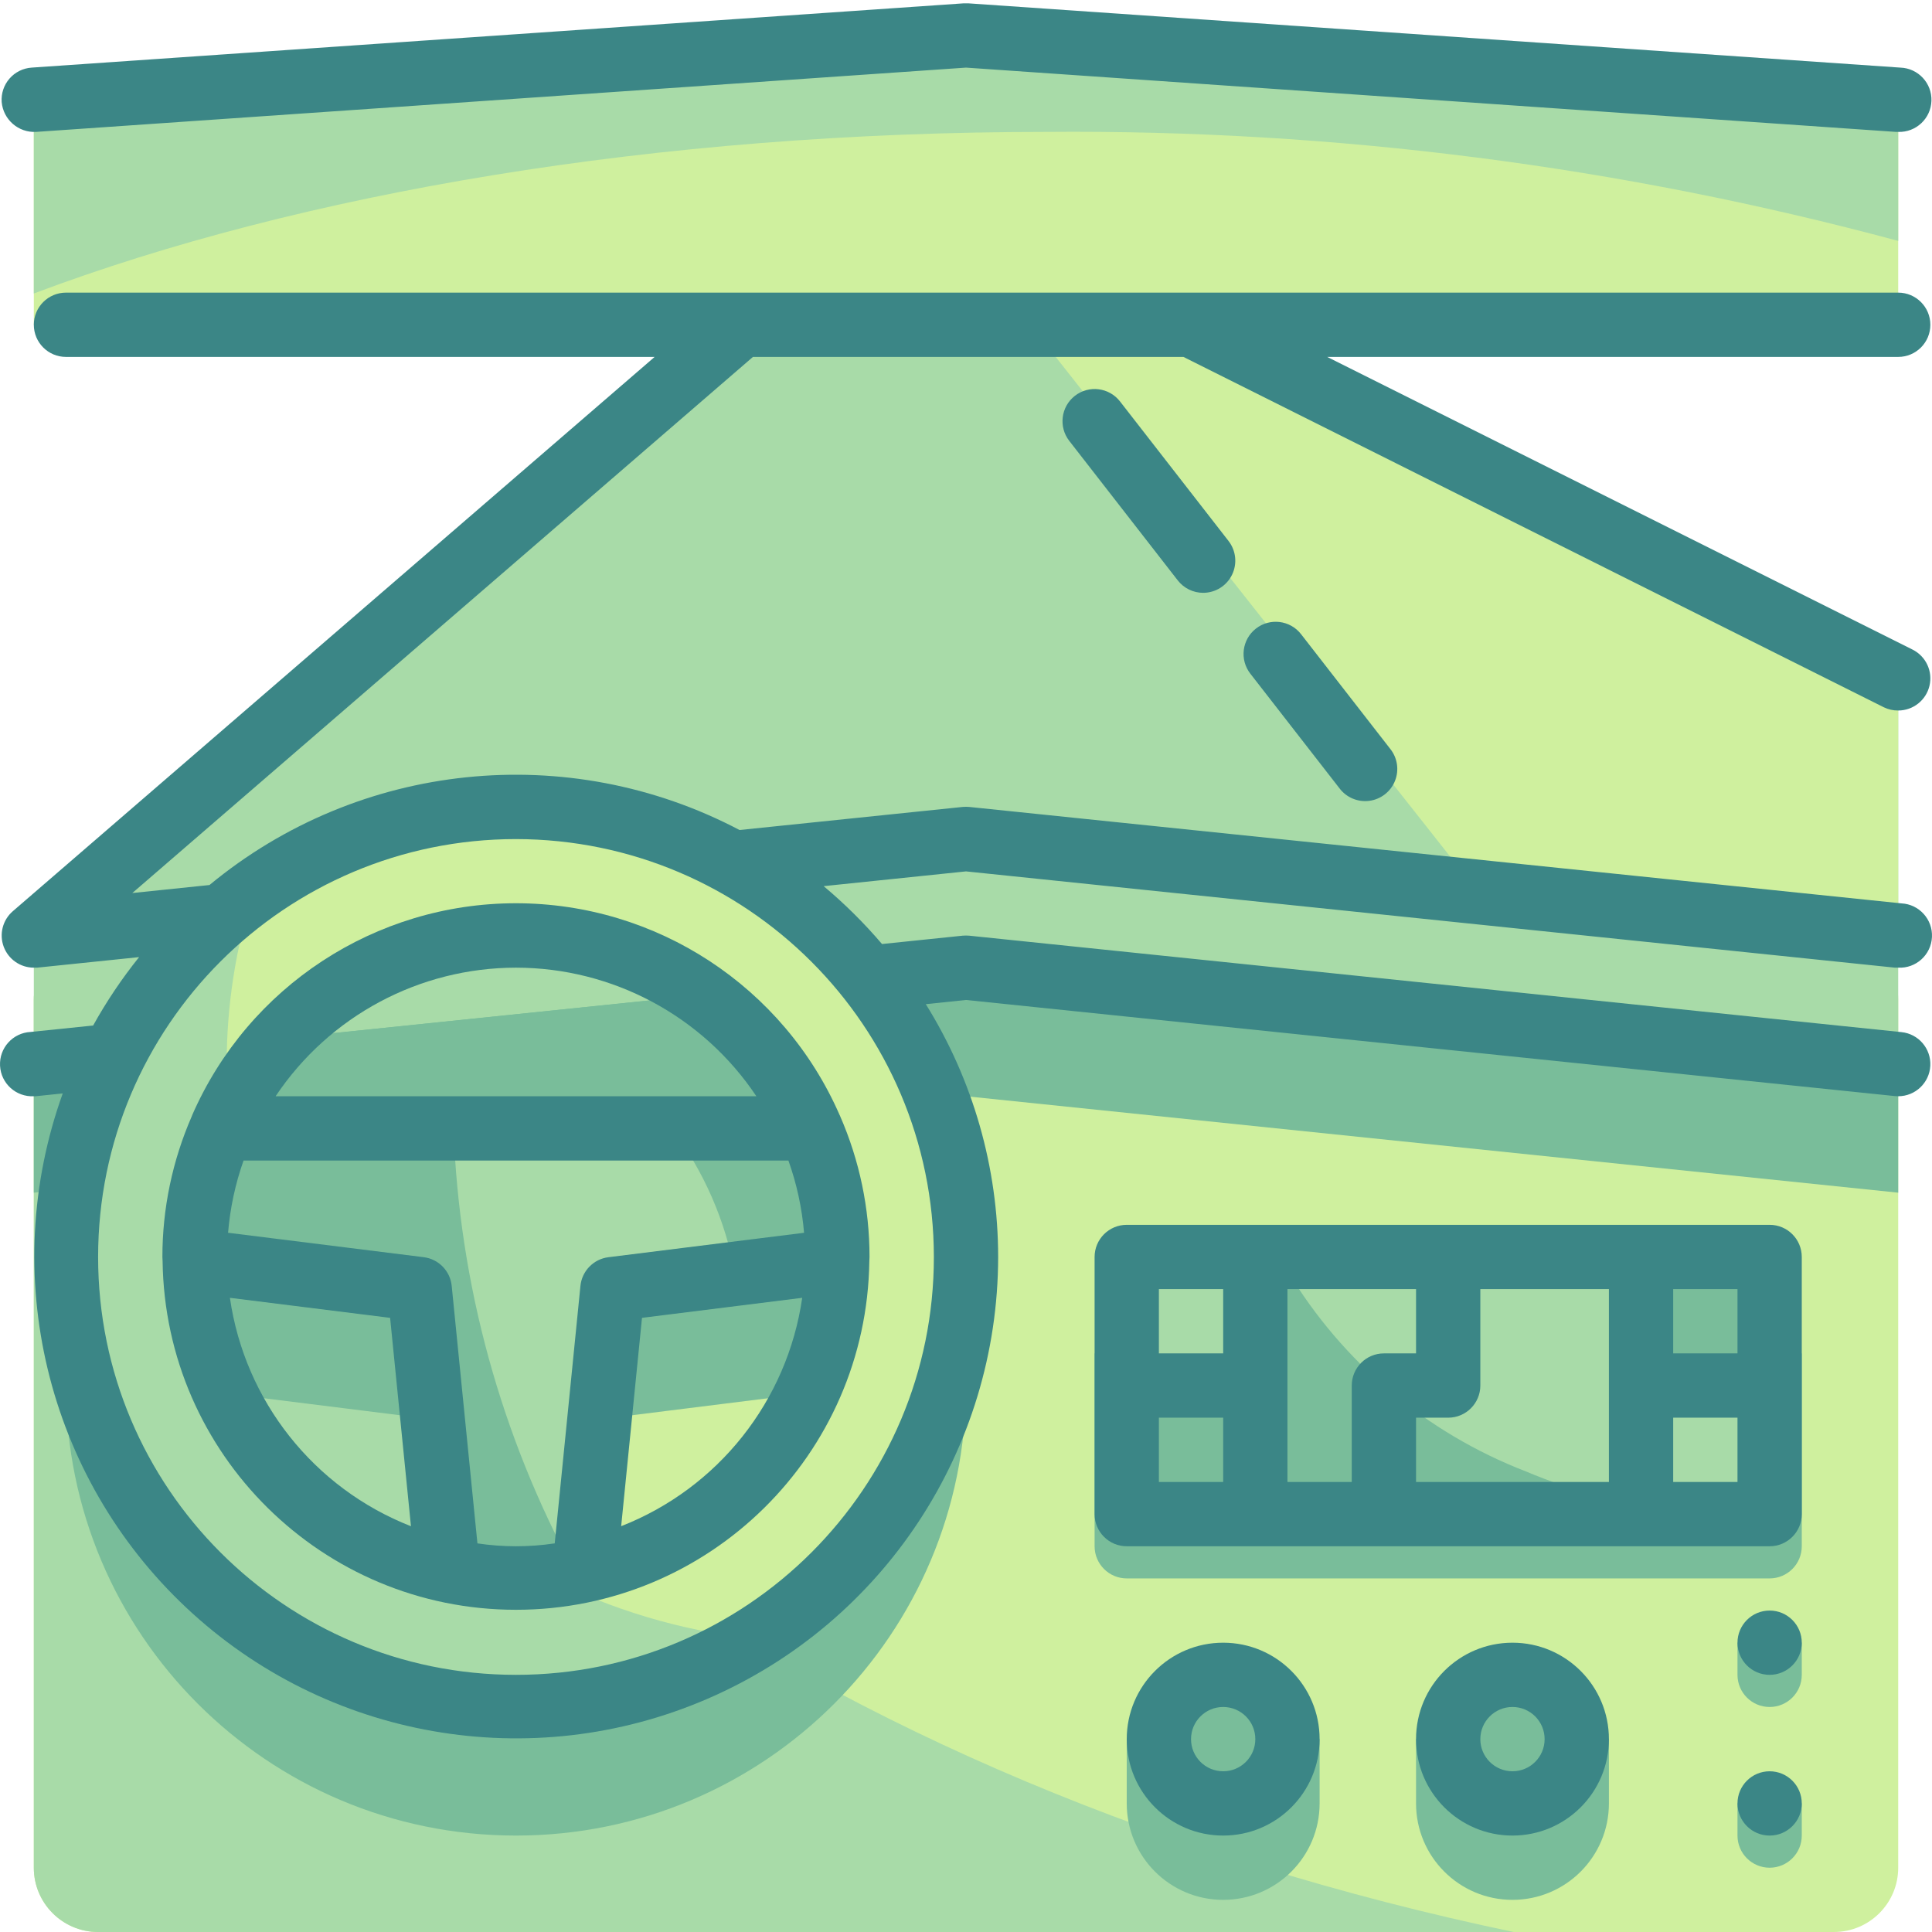 <svg height="480pt" viewBox="0 0 480.828 480" width="480pt" xmlns="http://www.w3.org/2000/svg"><path d="m472.418 232.414v-64l-176-88h-112l-176 152zm0 0" fill="#a8dba8"/><path d="m472.418 168.414-176-88h-40l120 152h96zm0 0" fill="#cff09e"/><path d="m24.418 232.414h432c8.836 0 16 7.164 16 16v216c0 8.836-7.164 16-16 16h-432c-8.836 0-16-7.164-16-16v-216c0-8.836 7.164-16 16-16zm0 0" fill="#cff09e"/><path d="m28.043 232.414h-3.625c-8.836 0-16 7.164-16 16v216c0 8.836 7.164 16 16 16h352.312c-172.719-36.152-306.32-130.359-348.688-248zm0 0" fill="#a8dba8"/><path d="m128.418 232.414c-61.855 0-112 50.145-112 112 0 61.855 50.145 112 112 112s112-50.145 112-112c0-61.855-50.145-112-112-112zm-79.953 113.008 55.953 6.992 7.016 70.152c-36.387-7.926-62.492-39.91-62.969-77.145zm63.953-33.008h-57.23c12.684-29.148 41.441-48 73.23-48 31.789 0 60.551 18.852 73.234 48zm32.984 110.152 7.016-70.152 55.953-6.992c-.477 37.234-26.582 69.219-62.969 77.145zm0 0" fill="#79bd9a"/><path d="m8.418 264.414 232-24 232 24v-32l-232-24-232 24zm0 0" fill="#a8dba8"/><path d="m8.418 296.414 232-24 232 24v-32l-232-24-232 24zm0 0" fill="#79bd9a"/><path d="m432.418 408.414h16v8c0 4.418-3.582 8-8 8s-8-3.582-8-8zm0 0" fill="#79bd9a"/><path d="m432.418 448.414h16v8c0 4.418-3.582 8-8 8s-8-3.582-8-8zm0 0" fill="#79bd9a"/><path d="m280.418 432.414h48v16c0 13.254-10.746 24-24 24-13.254 0-24-10.746-24-24zm0 0" fill="#79bd9a"/><path d="m352.418 432.414h48v16c0 13.254-10.746 24-24 24-13.254 0-24-10.746-24-24zm0 0" fill="#79bd9a"/><path d="m272.418 336.414h176v48c0 4.418-3.582 8-8 8h-160c-4.418 0-8-3.582-8-8zm0 0" fill="#79bd9a"/><path d="m312.418 312.414h96v64h-96zm0 0" fill="#a8dba8"/><path d="m379.738 365.781c-24.777-9.578-45.652-27.148-59.32-49.926v60.559h96v-.855c-12.617-1.555-24.961-4.844-36.68-9.777zm0 0" fill="#79bd9a"/><path d="m280.418 312.414h32v32h-32zm0 0" fill="#a8dba8"/><path d="m280.418 344.414h32v32h-32zm0 0" fill="#79bd9a"/><path d="m408.418 312.414h32v32h-32zm0 0" fill="#79bd9a"/><path d="m408.418 344.414h32v32h-32zm0 0" fill="#a8dba8"/><path d="m320.418 432.414c0 8.836-7.164 16-16 16-8.836 0-16-7.164-16-16 0-8.836 7.164-16 16-16 8.836 0 16 7.164 16 16zm0 0" fill="#79bd9a"/><path d="m392.418 432.414c0 8.836-7.164 16-16 16-8.836 0-16-7.164-16-16 0-8.836 7.164-16 16-16 8.836 0 16 7.164 16 16zm0 0" fill="#79bd9a"/><path d="m8.418 80.414h464v-56l-232-16-232 16zm0 0" fill="#cff09e"/><path d="m260.418 32.414c71.57-.609 142.891 8.516 212 27.129v-35.129l-232-16-232 16v48.215c66.281-24.949 154.762-40.215 252-40.215zm0 0" fill="#a8dba8"/><path d="m128.418 200.414c-61.855 0-112 50.145-112 112 0 61.855 50.145 112 112 112s112-50.145 112-112c0-61.855-50.145-112-112-112zm0 192c-44.184 0-80-35.816-80-80 0-44.184 35.816-80 80-80 44.184 0 80 35.816 80 80 0 44.184-35.816 80-80 80zm0 0" fill="#cff09e"/><path d="m112.418 280.414h-57.297c-4.422 10.09-6.703 20.984-6.703 32 0 .344.047.672.047 1.008l55.953 6.992 7.016 70.152c11.188 2.465 22.781 2.465 33.969 0l7.016-70.152 55.953-6.992c0-.336.047-.664.047-1.008.004-11.016-2.281-21.91-6.703-32zm0 0" fill="#a8dba8"/><path d="m201.715 280.414h-34.543c8.012 10.664 13.418 23.055 15.781 36.184l25.418-3.199c0-.336.047-.664.047-1.008 0-11.008-2.285-21.895-6.703-31.977zm0 0" fill="#79bd9a"/><path d="m112.867 280.414h-57.746c-4.422 10.09-6.703 20.984-6.703 32 0 .344.047.672.047 1.008l55.953 6.992 7.016 70.152c10.43 2.332 21.23 2.457 31.711.375-18.516-34-28.883-71.836-30.277-110.527zm0 0" fill="#79bd9a"/><path d="m136.004 392.031c-2.496.238-5.027.383-7.586.383-27.785.047-53.598-14.352-68.16-38.02-14.562-23.664-15.781-53.195-3.215-77.98-.336-4-.625-8-.625-12-.012-14.539 2.238-28.992 6.664-42.84-49.113 35.188-61.422 103.012-27.805 153.215 33.621 50.199 101.023 64.645 152.262 32.625-17.965-1.977-35.426-7.188-51.535-15.383zm0 0" fill="#a8dba8"/><g fill="#3b8686"><path d="m47.73 277.398c-4.824 11.043-7.316 22.965-7.312 35.016l.047 1.008c.629 48.109 39.797 86.781 87.91 86.801 48.113.023 87.312-38.621 87.98-86.727v-.043c0-.184.047-.879.047-1.07 0-12.051-2.488-23.973-7.312-35.016 0-.09-.078-.16-.113-.242-13.984-32.035-45.617-52.742-80.574-52.742-34.957 0-66.59 20.707-80.574 52.742-.02.09-.066.184-.098.273zm9.488 45.184 39.871 4.984 5.191 51.863c-24.152-9.461-41.363-31.172-45.062-56.848zm61.602 61.113-6.402-64.082c-.371-3.715-3.262-6.68-6.969-7.145l-48.688-6.078c.508-6.133 1.801-12.176 3.855-17.977h135.602c2.07 5.801 3.379 11.848 3.895 17.984l-48.688 6.078c-3.703.465-6.598 3.43-6.969 7.145l-6.398 64.074c-6.387.957-12.879.957-19.266 0zm35.773-4.266 5.184-51.863 39.875-4.984c-3.711 25.68-20.926 47.391-45.09 56.848zm-26.176-139.016c24.031.016 46.473 12.02 59.824 32h-119.648c13.352-19.98 35.793-31.984 59.824-32zm0 0"/><path d="m440.418 304.414h-160c-4.418 0-8 3.582-8 8v64c0 4.418 3.582 8 8 8h160c4.418 0 8-3.582 8-8v-64c0-4.418-3.582-8-8-8zm-8 32h-16v-16h16zm-144-16h16v16h-16zm0 32h16v16h-16zm32 16v-48h32v16h-8c-4.418 0-8 3.582-8 8v24zm32-16h8c4.418 0 8-3.582 8-8v-24h32v48h-48zm80 16h-16v-16h16zm0 0"/><path d="m304.418 408.414c-13.254 0-24 10.746-24 24 0 13.254 10.746 24 24 24 13.254 0 24-10.746 24-24 0-13.254-10.746-24-24-24zm0 32c-4.418 0-8-3.582-8-8 0-4.418 3.582-8 8-8s8 3.582 8 8c0 4.418-3.582 8-8 8zm0 0"/><path d="m376.418 408.414c-13.254 0-24 10.746-24 24 0 13.254 10.746 24 24 24 13.254 0 24-10.746 24-24 0-13.254-10.746-24-24-24zm0 32c-4.418 0-8-3.582-8-8 0-4.418 3.582-8 8-8s8 3.582 8 8c0 4.418-3.582 8-8 8zm0 0"/><path d="m472.418 176.414c3.711 0 6.93-2.551 7.785-6.16.855-3.605-.887-7.328-4.199-8.992l-145.699-72.848h142.113c4.418 0 8-3.582 8-8 0-4.418-3.582-8-8-8h-456c-4.418 0-8 3.582-8 8 0 4.418 3.582 8 8 8h146.504l-159.727 137.945c-2.531 2.184-3.438 5.711-2.273 8.844 1.164 3.129 4.156 5.211 7.496 5.211h.801l25.398-2.625c-4.289 5.34-8.117 11.035-11.438 17.023l-15.578 1.602c-4.418.227-7.816 3.988-7.59 8.406.223 4.422 3.988 7.82 8.406 7.594.273 0 .551 0 .801-.039l6.398-.664c-16.172 44.984-4.086 95.273 30.758 128 34.848 32.723 85.797 41.633 129.68 22.672 43.879-18.957 72.312-62.168 72.363-109.969-.008-22.242-6.246-44.039-18.008-62.918l10.008-1.043 231.199 23.922c.273 0 .555.039.801.039 4.262 0 7.777-3.34 7.992-7.598.211-4.258-2.949-7.938-7.191-8.363l-232-24c-.547-.047-1.094-.047-1.641 0l-20.07 2.074c-4.43-5.199-9.285-10.016-14.52-14.402l35.43-3.672 231.199 23.961h.801c4.418.223 8.18-3.18 8.402-7.602.219-4.418-3.184-8.176-7.602-8.398l-232-24c-.547-.047-1.094-.047-1.641 0l-55.52 5.742c-42.707-22.473-94.738-17.074-131.922 13.691l-19.199 1.992 154.457-133.426h107.137l174.312 87.199c1.113.539 2.336.816 3.574.801zm-240 136c0 57.438-46.562 104-104 104s-104-46.562-104-104 46.562-104 104-104c57.41.066 103.934 46.59 104 104zm0 0"/><path d="m267.508 98.102c-3.473 2.711-4.098 7.719-1.402 11.199l27.016 34.738c1.52 1.949 3.852 3.09 6.32 3.086 3.055-.004 5.84-1.746 7.18-4.488 1.34-2.746 1-6.012-.875-8.422l-27.016-34.738c-2.719-3.477-7.742-4.09-11.223-1.375zm0 0"/><path d="m312.562 156.031c-3.469 2.711-4.094 7.715-1.398 11.199l22.168 28.504c1.73 2.328 4.582 3.535 7.457 3.16 2.875-.379 5.324-2.281 6.395-4.977 1.07-2.695.602-5.758-1.23-8.008l-22.168-28.512c-2.723-3.477-7.746-4.086-11.223-1.367zm0 0"/><path d="m8.961 32.414 231.457-16 231.457 16h.543c4.418.148 8.121-3.312 8.27-7.73.148-4.418-3.316-8.121-7.734-8.27l-232-16c-.352 0-.727 0-1.086 0l-232 16c-2.125.141-4.105 1.125-5.5 2.727-1.398 1.605-2.102 3.703-1.949 5.824.379 4.379 4.156 7.672 8.543 7.449zm0 0"/><path d="m448.418 408.414c0 4.418-3.582 8-8 8s-8-3.582-8-8c0-4.418 3.582-8 8-8s8 3.582 8 8zm0 0"/><path d="m448.418 448.414c0 4.418-3.582 8-8 8s-8-3.582-8-8c0-4.418 3.582-8 8-8s8 3.582 8 8zm0 0"/></g></svg>
